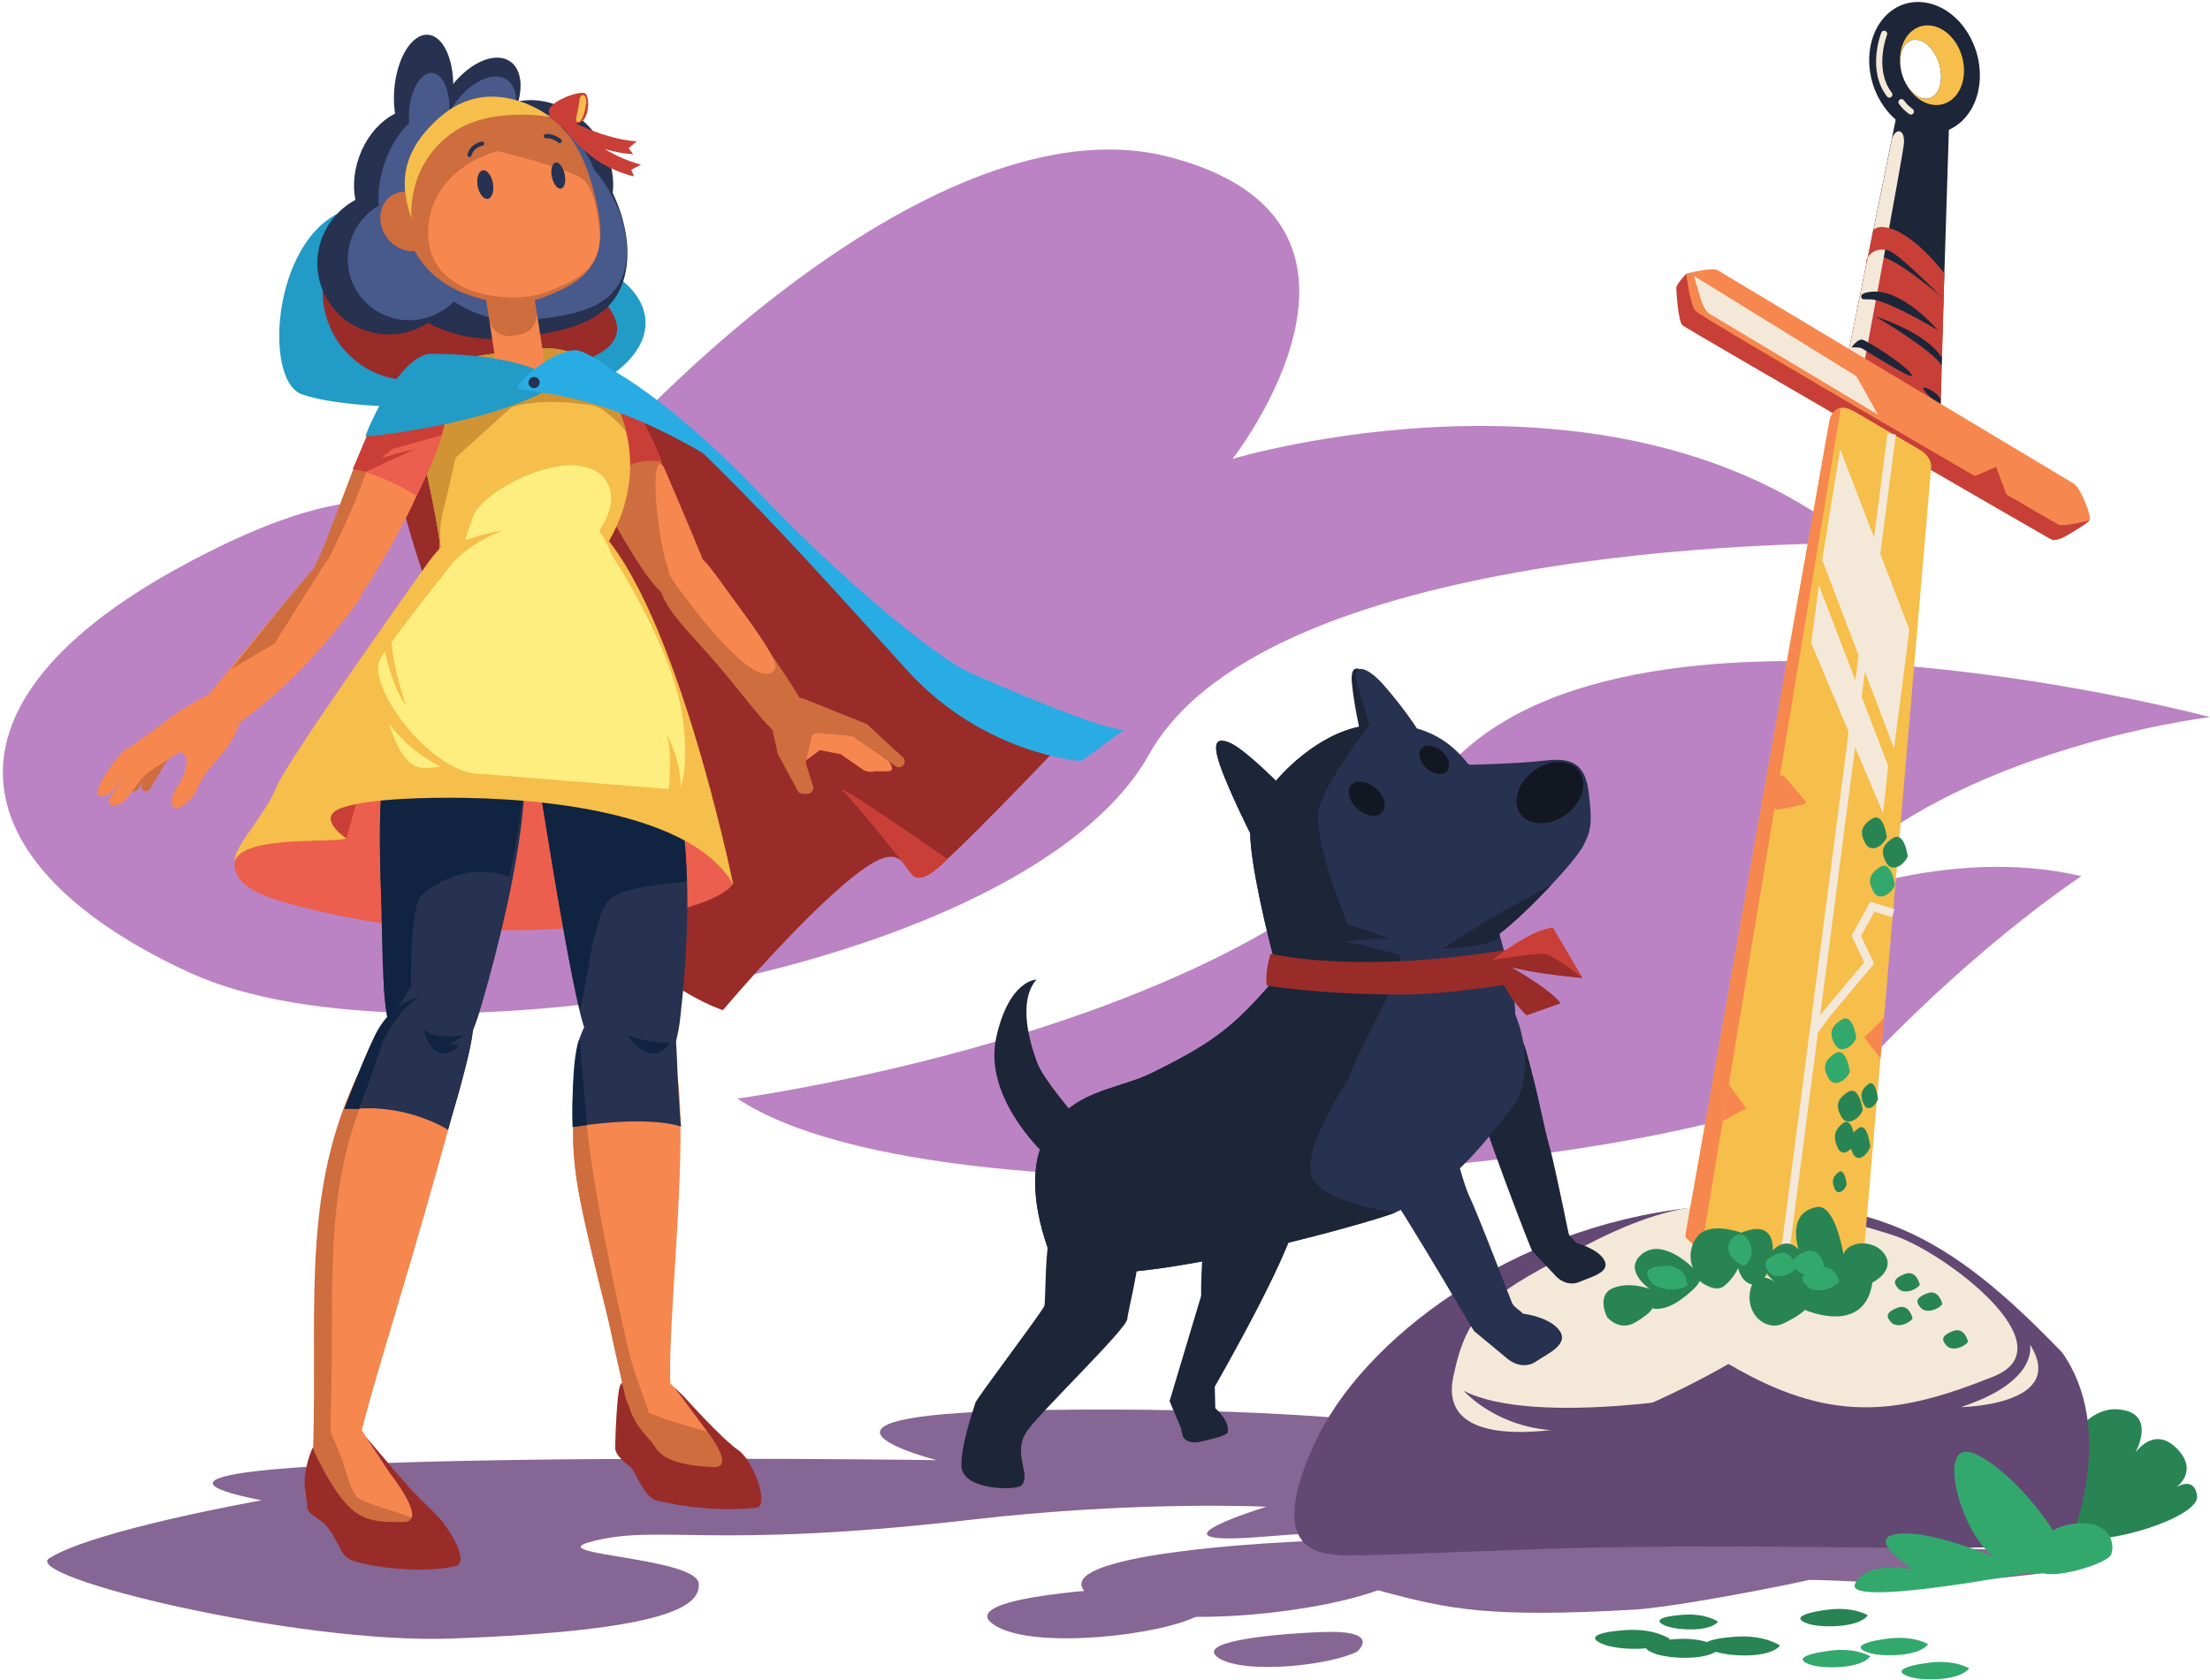<svg width="526" height="400" viewBox="0 0 526 400" fill="none" xmlns="http://www.w3.org/2000/svg">
<path d="M442.085 129.351C442.085 129.351 302.54 127.615 273.461 179.651C244.382 231.686 98.981 256.176 45.412 231.686C-8.157 207.202 -18.869 168.939 42.351 135.265C119.123 93.042 110.438 149.212 117.348 139.855C155.964 87.543 227.422 24.326 278.055 37.311C337.747 52.617 293.361 109.247 293.361 109.247C293.361 109.247 383.926 81.904 442.085 129.351Z" fill="#BB83C3"/>
<path d="M175.508 261.535C175.508 261.535 302.159 244.57 340.422 187.94C378.685 131.31 526.001 170.723 526.001 170.723C526.001 170.723 459.041 178.761 429.962 215.491C429.962 215.491 463.253 200.949 495.393 208.604C495.393 208.604 472.437 223.528 446.032 251.074C419.69 278.563 226.016 295.208 175.508 261.535Z" fill="#BB83C3"/>
<path d="M285.116 384.68C285.116 384.68 294.479 376.923 272.513 377.832C250.809 378.731 227.616 381.764 237.22 387.224C246.829 392.683 276.111 389.342 285.116 384.68Z" fill="#866694"/>
<path d="M331.74 376.977C331.74 376.977 345.63 365.467 313.044 366.816C280.846 368.151 246.437 372.648 260.689 380.754C274.941 388.854 318.388 383.897 331.74 376.977Z" fill="#866694"/>
<path d="M322.987 393.221C322.987 393.221 329.352 387.949 314.423 388.563C299.673 389.173 283.907 391.238 290.436 394.947C296.965 398.661 316.87 396.393 322.987 393.221Z" fill="#866694"/>
<path d="M500.746 371.352C506.104 368.291 463.247 369.437 441.78 367.778C440.3 367.662 438.646 367.918 436.876 367.957C426.933 366.419 373.176 364.485 352.284 365.611C331.469 366.733 308.919 373.552 329.39 378.993C344.74 383.069 354.281 385.212 389.018 383.215C396.118 382.804 415.356 379.442 430.715 376.139C436.146 376.11 453.609 377.319 459.876 376.957C473.838 376.149 496.181 373.958 500.746 371.352Z" fill="#866694"/>
<path d="M488.637 350.769C488.637 350.769 494.082 334.984 503.88 335.526C513.678 336.072 508.232 345.87 508.232 345.87C508.232 345.87 512.585 339.337 518.03 344.782C523.476 350.227 518.03 354.033 518.03 354.033C518.03 354.033 522.383 351.311 522.929 356.21C523.476 361.109 501.699 368.184 493.536 366.007C485.372 363.831 488.637 350.769 488.637 350.769Z" fill="#288453"/>
<path d="M244 335.768C181.421 337.04 222.953 347.631 222.953 347.631C222.953 347.631 -2.213 344.492 62.247 357.196C62.247 357.196 22.562 364.194 11.739 370.969C4.702 375.375 70.618 391.445 107.396 390.101C159.819 388.186 166.575 382.194 166.323 377.092C166.009 370.79 129.187 370.21 140.305 367.144C156.695 362.622 168.267 369.069 231.373 361.786C271.169 357.196 301.394 358.725 301.394 358.725C301.394 358.725 270.076 368.324 300.688 365.858C360.036 361.075 372.504 367.038 379.835 357.192C390.706 342.596 321.493 334.191 244 335.768Z" fill="#866694"/>
<path d="M438.584 90.518L451.448 27.272C451.525 26.899 455.902 26.184 455.902 26.184L461.521 27.871L459.437 102.235C459.408 103.357 458.117 103.957 457.096 103.319L439.396 92.268C438.782 91.886 438.453 91.175 438.584 90.518Z" fill="#1D2538"/>
<path d="M444.875 91.804L455.413 26.512C455.563 25.802 463.939 28.084 463.915 28.834L461.675 100.098C461.608 102.245 459.146 103.377 457.217 102.172L446.355 95.093C445.199 94.372 444.599 93.037 444.875 91.804Z" fill="#1D2538"/>
<path d="M444.295 62.459C444.295 62.459 443.343 61.221 446.984 61.003C450.64 60.781 462.614 71.086 462.614 71.086L461.768 101.819L438.361 91.62L444.295 62.459Z" fill="#C73F37"/>
<path d="M439.42 86.383C439.42 86.383 449.745 35.977 450.233 33.457C450.809 30.473 453.464 30.309 453.149 34.212C452.942 36.799 443.492 87.592 443.492 87.592L439.42 86.383Z" fill="#F4E8D8"/>
<path d="M445.843 54.74C445.843 54.74 446.646 53.913 448.275 54.059C454.949 54.653 462.784 65.07 462.784 65.07L462.58 71.212C462.58 71.212 451.941 60.268 449.373 59.61C445.722 58.677 444.542 61.385 444.542 61.385L445.843 54.74Z" fill="#C73F37"/>
<path d="M461.236 78.63C461.236 78.63 452.739 68.572 445.272 69.471C442.129 69.848 443.115 70.893 443.115 70.893C443.115 70.893 442.492 71.338 445.089 71.275C448.948 71.183 461.236 78.63 461.236 78.63Z" fill="#1D2538"/>
<path d="M462.179 85.188C458.522 79.085 446.403 75.361 446.403 75.361C446.403 75.361 460.056 83.379 462.048 86.929L462.179 85.188Z" fill="#1D2538"/>
<path d="M440.692 82.712C440.692 82.712 442.192 80.444 443.454 80.923C444.716 81.402 453.039 86.513 454.896 89.043C456.729 91.543 443.725 83.181 443.057 82.901C442.385 82.625 440.692 82.712 440.692 82.712Z" fill="#1D2538"/>
<path d="M461.898 94.947C461.898 94.947 460.728 93.071 458.32 92.37C455.911 91.668 461.893 96.785 461.893 96.785L461.898 94.947Z" fill="#1D2538"/>
<path d="M377.732 368.479C438.961 367.251 481.615 370.597 493.096 366.008C493.096 366.008 503.807 340.357 490.798 321.99C463.731 293.922 444.88 282.963 402.41 287.553C359.94 292.142 324.225 318.673 312.745 343.926C301.264 369.18 314.021 369.625 318.04 370.201C322.059 370.776 358.663 368.866 377.732 368.479Z" fill="#634874"/>
<path d="M435.741 292.365C414.694 284.995 401.714 284.037 378.201 296.093C354.688 308.154 349.311 311.491 345.896 327.765C342.482 344.043 365.245 342.104 381.553 338.249C397.869 334.4 459.843 300.804 435.741 292.365Z" fill="#F4E8D8"/>
<path d="M474.53 327.687C452.627 336.512 436.895 339.042 413.682 326.033C388.97 312.187 383.796 308.284 395.765 293.123C405.074 281.328 438.221 289.941 451.022 294.231C462.725 298.153 492.52 320.437 474.53 327.687Z" fill="#F4E8D8"/>
<path d="M400.495 77.49L488.395 128.466C489.343 129.018 496.631 124.839 497.298 123.887C497.966 122.934 495.108 116.043 493.584 115.138L408.731 64.292C407.488 63.552 401.356 65.148 401.356 65.148L400.495 77.49Z" fill="#F6874E"/>
<path d="M441.824 89.54L446.989 98.724L406.797 74.654C405.665 73.953 404.892 71.496 404.892 71.496L403.17 65.684L441.824 89.54Z" fill="#F4E8D8"/>
<path d="M497.303 123.881C497.303 123.881 496.674 124.592 495.262 125.443C492.897 126.865 489.812 129.269 488.057 128.345C486.301 127.421 401.902 78.51 400.5 77.489C399.436 76.715 398.972 69.452 398.972 68.562C398.972 67.667 401.366 65.152 401.366 65.152C401.366 65.152 402.163 72.455 403.566 74.051C404.968 75.647 489.977 124.94 489.977 124.94C491.118 125.318 495.006 124.491 497.303 123.881Z" fill="#C73F37"/>
<path d="M401.419 292.563L435.465 100.015C435.542 99.59 435.692 99.179 435.914 98.806C437.085 96.838 438.859 96.524 441.447 98.008C441.447 98.008 455.728 106.346 457.004 107.115C458.281 107.879 459.8 109.373 459.621 111.453L443.657 297.621C443.526 299.159 442.428 300.436 440.929 300.804L424.825 304.745C424.124 304.919 423.384 304.871 422.707 304.619L405.515 298.163C405.109 298.008 404.731 297.786 404.403 297.496L402.584 295.895C401.641 295.058 401.196 293.796 401.419 292.563Z" fill="#F6BE4A"/>
<path d="M435.663 99.222C436.465 97.578 438.206 96.606 438.042 97.621L405.162 296.258C405.041 296.978 404.175 297.292 403.624 296.804L401.452 294.889C401.21 294.676 401.094 294.347 401.152 294.028L435.542 99.532C435.566 99.425 435.604 99.319 435.663 99.222Z" fill="#F6874E"/>
<path d="M424.027 304.58L450.239 103.318" stroke="#F4E8D8" stroke-width="2" stroke-miterlimit="10"/>
<path d="M431.088 153.125L448.198 193.68L449.392 182.291L432.901 139.298L431.088 153.125Z" fill="#F4E8D8"/>
<path d="M433.699 133.307L450.809 178.185L454.456 149.899L437.965 106.907L433.699 133.307Z" fill="#F4E8D8"/>
<path d="M483.148 320.08C483.148 320.08 485.445 328.882 466.695 335.004C466.69 334.999 492.326 334.617 483.148 320.08Z" fill="#F4E8D8"/>
<path d="M450.62 217.406L445.649 215.873L441.824 222.764L444.88 229.269L434.932 241.127L431.871 245.242" stroke="#F4E8D8" stroke-width="2" stroke-miterlimit="10"/>
<path d="M348.396 331.135C348.396 331.135 358.595 342.799 377.16 340.227C385.188 339.554 409.204 331.71 409.204 331.71C409.204 331.71 365.578 339.859 348.396 331.135Z" fill="#634874"/>
<path d="M469.752 113.454L475.11 111.162L477.789 118.431L469.752 113.454Z" fill="#C73F37"/>
<path d="M459.069 0.77C451.419 -0.976 445.025 5.156 444.885 14.05C444.754 22.493 450.364 30.178 457.338 31.585C464.229 32.978 470.361 27.803 471.145 19.683C471.967 11.138 466.618 2.491 459.069 0.77ZM457.289 23.325C454.649 22.469 452.4 18.774 452.274 14.997C452.144 11.133 454.281 8.696 457.038 9.639C459.77 10.572 461.985 14.456 462 18.233C462.014 21.927 459.915 24.176 457.289 23.325Z" fill="#1D2538"/>
<path d="M460.311 6.229C455.969 5.156 452.327 8.691 452.211 13.972C452.187 15.007 452.308 16.032 452.54 17.014C452.39 16.356 452.293 15.679 452.274 14.997C452.143 11.133 454.281 8.696 457.037 9.639C459.77 10.572 461.985 14.456 461.999 18.233C462.014 21.927 459.91 24.176 457.289 23.325C455.654 22.793 454.17 21.173 453.246 19.122C454.508 22.005 456.805 24.234 459.46 24.848C463.537 25.787 467.087 22.599 467.43 17.604C467.793 12.449 464.62 7.293 460.311 6.229Z" fill="#F6BE4A"/>
<path d="M452.661 17.478C452.685 17.565 452.705 17.652 452.729 17.739C452.705 17.652 452.685 17.565 452.661 17.478Z" fill="#F6BE4A"/>
<path d="M452.99 18.489C453.039 18.624 453.097 18.755 453.15 18.885C453.097 18.755 453.039 18.624 452.99 18.489Z" fill="#F6BE4A"/>
<path d="M449.687 23.243C449.469 23.243 449.251 23.146 449.111 22.958C444.314 16.7 447.631 8.125 447.776 7.763C447.921 7.39 448.342 7.207 448.719 7.356C449.092 7.502 449.276 7.927 449.126 8.3C449.092 8.382 445.972 16.477 450.267 22.077C450.509 22.397 450.451 22.851 450.132 23.093C449.996 23.195 449.841 23.243 449.687 23.243Z" fill="#F4E8D8"/>
<path d="M454.809 27.281C454.659 27.281 454.509 27.238 454.383 27.141C453.392 26.415 452.574 25.603 451.96 24.718C451.733 24.389 451.81 23.939 452.139 23.707C452.468 23.48 452.918 23.557 453.15 23.886C453.672 24.636 454.378 25.337 455.239 25.966C455.563 26.203 455.636 26.657 455.399 26.981C455.254 27.18 455.036 27.281 454.809 27.281Z" fill="#F4E8D8"/>
<path d="M491.05 373.006C495.001 370.815 480.653 351.108 470.42 346.282C460.187 341.455 466.652 364.973 474.274 370.37C481.896 375.772 487.099 375.201 491.05 373.006Z" fill="#33A86D"/>
<path d="M483.09 374.369C483.09 374.369 463.272 364.736 452.889 365.089C442.51 365.442 455.239 373.581 455.239 373.581C455.239 373.581 444.285 371.328 441.529 377.082C438.772 382.837 483.09 374.369 483.09 374.369Z" fill="#33A86D"/>
<path d="M502.435 370.162C503.431 368.029 502.671 361.742 493.57 362.782C484.469 363.822 482.287 372.183 485.47 374.219C488.652 376.251 501.438 372.295 502.435 370.162Z" fill="#33A86D"/>
<path d="M422.881 185.106L422.223 192.07C422.112 192.51 422.847 192.858 423.572 192.708L429.158 191.557C429.719 191.441 429.99 191.073 429.743 190.759L424.815 184.946C424.395 184.414 423.031 184.525 422.881 185.106Z" fill="#F6874E"/>
<path d="M448.516 242.215L443.733 246.998L447.559 251.969L448.516 242.215Z" fill="#F6874E"/>
<path d="M411.4 258.091L415.612 263.832L410.061 266.893L411.4 258.091Z" fill="#F6874E"/>
<path d="M468.663 397.195C468.663 397.195 465.331 395.039 459.011 395.861C452.767 396.673 450.451 398.066 454.934 399.338C457.811 400.15 466.453 400.213 468.663 397.195Z" fill="#33A86D"/>
<path d="M444.56 384.569C444.56 384.569 441.228 382.412 434.907 383.234C428.664 384.046 426.347 385.439 430.83 386.711C433.708 387.523 442.345 387.586 444.56 384.569Z" fill="#288453"/>
<path d="M458.909 391.455C458.909 391.455 455.576 389.298 449.256 390.12C443.012 390.933 440.696 392.326 445.179 393.598C448.056 394.41 456.694 394.478 458.909 391.455Z" fill="#33A86D"/>
<path d="M445.131 394.328C445.131 394.328 441.799 392.171 435.478 392.993C429.235 393.805 426.919 395.198 431.402 396.47C434.279 397.283 442.921 397.345 445.131 394.328Z" fill="#33A86D"/>
<path d="M397.448 390.202C397.448 390.202 393.908 387.6 386.867 388.084C379.912 388.563 377.262 389.955 382.132 391.653C385.256 392.746 394.803 393.394 397.448 390.202Z" fill="#288453"/>
<path d="M423.66 391.779C423.66 391.779 420.12 389.177 413.079 389.661C406.124 390.139 403.474 391.532 408.344 393.23C411.473 394.322 421.015 394.971 423.66 391.779Z" fill="#288453"/>
<path d="M408.91 386.092C408.91 386.092 406.134 384.051 400.621 384.433C395.171 384.811 393.096 385.899 396.911 387.229C399.359 388.085 406.835 388.592 408.91 386.092Z" fill="#288453"/>
<path d="M409.479 392.34C409.479 392.34 405.939 389.738 398.898 390.222C391.944 390.701 389.294 392.094 394.163 393.791C397.292 394.884 406.839 395.532 409.479 392.34Z" fill="#288453"/>
<path d="M443.352 264.339C443.352 264.339 442.588 258.217 439.783 260.001C436.978 261.786 436.978 263.57 438.255 265.867C439.527 268.169 442.332 266.636 443.352 264.339Z" fill="#288453"/>
<path d="M440.291 255.156C440.291 255.156 439.527 249.033 436.722 250.818C433.917 252.602 433.917 254.387 435.194 256.684C436.47 258.981 439.27 257.453 440.291 255.156Z" fill="#33A86D"/>
<path d="M441.823 247.123C441.823 247.123 441.059 241.001 438.254 242.785C435.449 244.57 435.449 246.354 436.726 248.651C437.993 250.948 440.803 249.42 441.823 247.123Z" fill="#33A86D"/>
<path d="M451.003 210.77C451.003 210.77 450.239 204.648 447.434 206.432C444.629 208.217 444.629 210.001 445.905 212.299C447.177 214.601 449.982 213.068 451.003 210.77Z" fill="#33A86D"/>
<path d="M454.063 203.884C454.063 203.884 453.299 197.761 450.494 199.546C447.689 201.33 447.689 203.115 448.966 205.412C450.243 207.709 453.043 206.181 454.063 203.884Z" fill="#288453"/>
<path d="M445.136 273.015C445.136 273.015 444.508 266.893 442.216 268.677C439.918 270.462 439.918 272.246 440.963 274.543C442.008 276.84 444.305 275.312 445.136 273.015Z" fill="#288453"/>
<path d="M441.568 271.738C441.568 271.738 440.939 265.616 438.647 267.4C436.35 269.185 436.35 270.969 437.395 273.266C438.434 275.564 440.731 274.035 441.568 271.738Z" fill="#288453"/>
<path d="M446.974 261.67C446.974 261.67 446.466 256.708 444.604 258.154C442.742 259.6 442.742 261.046 443.588 262.908C444.435 264.77 446.297 263.532 446.974 261.67Z" fill="#288453"/>
<path d="M439.527 282.039C439.527 282.039 439.102 277.894 437.55 279.103C435.997 280.312 435.997 281.521 436.703 283.074C437.409 284.626 438.962 283.591 439.527 282.039Z" fill="#288453"/>
<path d="M449.093 199.294C449.093 199.294 448.328 193.172 445.524 194.956C442.719 196.741 442.719 198.525 443.995 200.823C445.267 203.12 448.072 201.591 449.093 199.294Z" fill="#288453"/>
<path d="M414.461 293.487C414.461 293.487 406.811 290.619 403.938 294.444C402.99 295.711 402.565 296.954 402.42 298.057C402.125 300.281 402.986 301.906 402.986 301.906C402.986 301.906 395.906 294.638 390.934 298.463C385.958 302.288 392.656 306.883 392.656 306.883C392.656 306.883 387.873 304.967 383.854 306.689C379.835 308.411 382.514 313.576 382.514 313.576C382.514 313.576 385.382 317.212 389.401 314.722C393.42 312.236 393.226 311.467 393.226 311.467C393.226 311.467 395.906 312.425 400.113 309.363C404.32 306.302 404.514 304.963 404.514 304.963C404.514 304.963 408.15 308.024 410.443 306.109C412.74 304.194 413.697 301.901 413.697 301.901C413.697 301.901 414.461 305.92 417.905 305.92C421.353 305.92 426.324 288.51 414.461 293.487Z" fill="#288453"/>
<path d="M456.936 305.881C456.936 305.881 456.172 302.24 453.367 303.304C450.562 304.368 450.562 305.427 451.839 306.795C453.116 308.164 455.916 307.245 456.936 305.881Z" fill="#288453"/>
<path d="M462.29 310.471C462.29 310.471 461.526 306.83 458.721 307.894C455.916 308.957 455.916 310.017 457.193 311.385C458.469 312.754 461.274 311.84 462.29 310.471Z" fill="#288453"/>
<path d="M455.215 313.914C455.215 313.914 454.45 310.272 451.646 311.336C448.841 312.4 448.841 313.459 450.117 314.828C451.389 316.192 454.194 315.283 455.215 313.914Z" fill="#288453"/>
<path d="M468.413 319.466C468.413 319.466 467.649 315.825 464.844 316.889C462.039 317.953 462.039 319.012 463.316 320.38C464.588 321.739 467.392 320.83 468.413 319.466Z" fill="#288453"/>
<path d="M445.649 305.35C445.649 305.35 451.007 302.671 448.71 298.845C446.413 295.02 439.909 295.209 438.762 298.652C438.762 298.652 436.847 286.6 432.451 287.364C428.051 288.129 426.522 291.765 428.051 297.506C428.051 297.506 425.371 293.869 421.546 298.081C417.721 302.288 422.692 305.35 422.692 305.35C422.692 305.35 417.716 301.524 416.57 307.265C415.424 313.005 420.395 317.024 424.414 315.109C428.433 313.194 429.579 311.854 429.579 311.854C429.579 311.854 443.734 318.165 445.649 305.35Z" fill="#288453"/>
<path d="M437.743 305.146C437.743 305.146 436.616 300.441 432.476 301.814C428.337 303.188 428.337 304.561 430.218 306.321C432.094 308.087 436.234 306.911 437.743 305.146Z" fill="#33A86D"/>
<path d="M434.169 301.321C434.169 301.321 433.212 296.615 429.711 297.989C426.204 299.362 426.204 300.735 427.8 302.496C429.391 304.261 432.897 303.086 434.169 301.321Z" fill="#33A86D"/>
<path d="M427.538 301.828C427.538 301.828 426.581 297.123 423.08 298.496C419.574 299.87 419.574 301.243 421.169 303.004C422.756 304.774 426.262 303.594 427.538 301.828Z" fill="#33A86D"/>
<path d="M415.187 301.335C415.187 301.335 417.996 299.41 416.449 295.909C414.964 292.553 412.527 293.796 411.55 295.962C410.573 298.134 413.059 300.876 415.187 301.335Z" fill="#33A86D"/>
<path d="M401.646 306.108C401.646 306.108 401.53 301.228 396.569 301.393C391.607 301.557 391.268 302.887 392.942 305.131C394.615 307.37 399.533 307.394 401.646 306.108Z" fill="#33A86D"/>
<path d="M324.351 176.971C324.351 176.971 322.373 168.933 321.769 162.719C321.189 156.771 324.656 159.189 328.307 163.323C332.133 167.661 335.832 175.438 336.853 177.227C337.873 179.012 328.182 183.093 324.351 176.971Z" fill="#1D2538"/>
<path d="M256.753 266.892C255.592 265.195 248.333 257.07 246.805 252.863C245.277 248.655 242.085 238.577 246.679 233.219C246.679 233.219 240.175 233.219 237.114 246.992C234.052 260.765 247.448 273.711 248.594 274.794C253.692 279.645 260.07 271.738 256.753 266.892Z" fill="#1D2538"/>
<path d="M381.9 300.145C380.473 297.268 375.148 295.923 375.148 295.923C374.737 295.324 373.485 294.342 373.34 293.636C371.367 284.06 369.514 275.394 368.842 273.131C367.445 268.43 366.26 260.891 363.208 250.053C360.157 239.216 348.226 247.485 350.547 258.289C352.201 265.993 364.282 297.345 364.683 297.829L369.984 303.463C371.347 305.117 373.659 306.205 376.053 305.141C378.447 304.077 383.297 302.96 381.9 300.145Z" fill="#1D2538"/>
<path d="M289.343 287.528C292.138 284.254 306.942 281.473 308.595 288.181C310.008 293.892 289.13 330.124 289.13 330.124L289.256 335.264C289.256 335.264 292.719 338.195 292.216 341.039C292.095 341.706 288.536 342.62 285.639 343.258C283.521 343.723 281.77 343.06 281.436 341.634L281.02 339.835L278.37 333.577L285.89 308.478C285.885 308.487 285.523 292.001 289.343 287.528Z" fill="#1D2538"/>
<path d="M332.77 250.058C326.392 250.953 307.517 243.554 304.455 232.842C301.394 222.13 297.569 205.291 297.569 198.404C297.569 198.404 292.467 188.2 290.426 182.334C288.385 176.468 289.662 175.447 292.975 176.976C296.292 178.504 303.686 185.903 303.686 185.903C303.686 185.903 313.378 173.914 325.879 172.638C338.38 171.361 345.267 176.463 349.348 181.821L349.89 182.078C349.89 182.078 361.593 181.821 367.967 181.057C374.346 180.293 377.407 182.078 378.171 188.964C378.935 195.851 378.81 197.635 376.769 201.465C374.728 205.291 363.504 217.216 356.873 222.319C356.873 222.319 361.081 237.049 360.573 241.895C360.065 246.741 339.149 249.163 332.77 250.058Z" fill="#273150"/>
<path d="M322.184 234.878C322.184 234.878 307.517 243.549 304.455 232.837C301.394 222.125 297.569 205.286 297.569 198.399C297.569 198.399 292.467 188.195 290.426 182.329C288.385 176.463 289.662 175.443 292.975 176.971C296.292 178.499 303.686 185.898 303.686 185.898C303.686 185.898 313.378 173.91 325.879 172.633C325.879 172.633 316.12 185.197 314.016 192.083C311.913 198.97 320.777 220.079 320.777 220.079C320.777 220.079 334.202 224.166 334.042 225.689C333.535 230.54 322.184 234.878 322.184 234.878Z" fill="#1D2538"/>
<path d="M326.934 175.728C326.934 175.728 324.583 168.111 323.108 163.004C321.449 157.264 325.546 158.802 329.197 162.942C333.022 167.279 336.436 172.028 337.457 173.813C338.477 175.602 329.042 180.322 326.934 175.728Z" fill="#273150"/>
<path d="M344.406 183.569C345.397 182.448 344.837 180.335 343.156 178.85C341.475 177.364 339.309 177.068 338.319 178.189C337.328 179.31 337.888 181.423 339.569 182.908C341.25 184.394 343.416 184.69 344.406 183.569Z" fill="#121721"/>
<path d="M355.814 228.029C355.814 228.029 368.833 235.042 371.435 238.867L363.335 241.735C363.335 241.735 356.97 235.994 355.814 228.029Z" fill="#992C29"/>
<path d="M328.964 193.384C330.158 192.034 329.482 189.486 327.455 187.694C325.428 185.903 322.816 185.545 321.623 186.896C320.429 188.247 321.104 190.795 323.132 192.586C325.159 194.378 327.77 194.735 328.964 193.384Z" fill="#121721"/>
<path d="M335.832 224.035C335.832 224.035 314.369 220.224 303.309 233.219C293.419 244.84 288.143 248.52 274.23 255.411C265.486 259.74 254.678 259.309 248.594 271.099C244.512 279.006 246.553 290.487 250.635 300.435C259.306 310.126 326.948 290.908 332.006 288.703C346.93 282.198 355.63 268.827 360.321 263.067C364.529 257.902 364.732 241.169 353.198 231.028C348.99 227.328 343.298 224.649 335.832 224.035Z" fill="#273150"/>
<path d="M332.388 227.097C319.761 224.161 314.369 220.225 303.309 233.219C293.419 244.84 288.143 248.52 274.23 255.412C265.486 259.74 254.678 259.31 248.594 271.1C244.512 279.007 246.553 290.488 250.635 300.435C259.306 310.127 326.948 290.908 332.006 288.703C332.006 288.703 314.403 286.406 312.111 279.902C309.814 273.397 320.912 256.945 320.912 256.945C324.738 245.846 336.866 228.136 332.388 227.097Z" fill="#1D2538"/>
<path d="M372.709 193.903C376.557 191.084 377.973 186.474 375.872 183.606C373.771 180.738 368.949 180.699 365.1 183.518C361.252 186.337 359.836 190.947 361.937 193.815C364.038 196.683 368.861 196.722 372.709 193.903Z" fill="#121721"/>
<path d="M371.226 316.854C368.92 313.507 362.483 312.748 362.483 312.748C361.869 312.066 360.205 311.06 359.876 310.204C355.393 298.583 351.258 288.07 349.962 285.357C347.269 279.727 345.619 268.44 339.603 255.426C333.587 242.412 316.076 265.234 323.959 274.272C330.555 281.841 350.315 316.404 350.886 316.936L358.28 323.058C360.234 324.891 363.14 325.844 365.646 324.103C368.155 322.367 373.49 320.133 371.226 316.854Z" fill="#273150"/>
<path d="M250.059 293.955C254.47 287.136 267.701 291.788 270.269 293.578C272.973 295.454 268.441 311.829 268.306 314.039C268.161 316.35 248.444 335.313 244.653 340.42C240.557 345.937 245.673 351.093 243.095 353.646C241.79 354.942 229.013 354.773 228.839 349.091C228.674 343.723 232.089 334.437 232.137 334.002C232.234 333.146 248.323 311.984 248.594 310.833C248.86 309.706 248.749 295.981 250.059 293.955Z" fill="#1D2538"/>
<path d="M343.355 225.825C343.355 225.825 357.641 225.317 356.877 222.318C362.013 218.459 369.344 210.552 369.344 210.552L354.329 218.938L343.355 225.825Z" fill="#1D2538"/>
<path d="M302.414 227.096C302.414 227.096 300.949 231.56 301.52 234.621C301.52 234.621 313.673 236.788 333.66 236.788C344.372 236.788 359.678 234.239 359.678 234.239L358.15 226.172C358.15 226.172 327.16 231.942 302.414 227.096Z" fill="#992C29"/>
<path d="M355.148 228.567C355.148 228.567 364.269 221.24 369.613 220.868L376.674 232.832C376.674 232.832 360.526 231.236 355.148 228.567Z" fill="#C93F37"/>
<path d="M355.147 228.567C359.809 231.517 376.668 232.832 376.668 232.832C376.668 232.832 369.781 227.324 367.562 227.101C365.342 226.879 355.147 228.567 355.147 228.567Z" fill="#992C29"/>
<path d="M138.395 85.357C146.433 85.933 165.966 103.217 179.719 117.855C197.511 136.793 219.365 156.892 228.312 160.901C239.411 165.877 251.844 172.382 257.009 172.382C257.009 172.382 233.095 197.853 223.336 206.462C213.576 215.07 218.746 197.853 206.119 206.462C193.492 215.07 172.064 240.493 172.064 240.493C172.064 240.493 160.965 237.214 144.513 222.126C123.021 202.419 88.84 115.563 93.623 100.45C98.411 85.333 130.74 83.253 138.395 85.357Z" fill="#992C29"/>
<path d="M138.396 85.357C146.433 85.932 166.541 102.283 180.295 116.922C198.087 135.86 222.141 156.321 231.122 160.263C241.389 164.765 262.373 173.745 267.537 173.745L257.396 181.183C257.396 181.183 234.372 179.8 216.072 159.755C193.933 135.507 157.237 93.443 138.396 85.357Z" fill="#29ACE4"/>
<path d="M101.68 96.94C101.68 96.94 81.296 97.249 71.798 93.85C62.3 90.45 64.974 54.296 83.869 49.532C105.457 44.087 131.397 55.717 145.746 65.066C160.094 74.414 154.267 88.395 133.501 94.981C112.43 101.66 101.68 96.94 101.68 96.94Z" fill="#229BC6"/>
<path d="M146.883 78.306C146.883 89.913 109.147 90.498 97.642 90.498C86.137 90.498 76.809 81.087 76.809 69.48C76.809 57.874 86.137 48.463 97.642 48.463C109.147 48.463 146.883 66.7 146.883 78.306Z" fill="#992C29"/>
<path d="M216.387 207.328C215.686 206.307 204.587 192.278 200.762 188.452C196.936 184.627 225.503 204.523 225.503 204.523C225.503 204.523 222.524 207.719 220.082 208.667C217.789 209.562 217.088 208.348 216.387 207.328Z" fill="#C93F37"/>
<path d="M200.093 179.559L195.117 178.601L188.39 183.606C187.224 182.218 189.096 172.546 190.904 172.421C193.709 172.222 199.609 171.816 203.198 173.9C205.688 175.346 213.644 181.885 212.115 183.418C211.777 183.756 210.171 183.611 210.171 183.611C209.809 183.79 208.45 183.485 207.937 183.674C207.429 183.868 206.443 183.747 205.625 183.403L200.093 179.559Z" fill="#F6874E"/>
<path d="M155.22 105.112C155.22 105.112 164.786 127.314 166.821 132.107C170.613 141.029 162.808 145.493 157.454 141.029C152.101 136.566 141.393 115.819 139.387 110.915C137.375 106.007 149.644 98.641 155.22 105.112Z" fill="#CE6D3E"/>
<path d="M157.976 111.143C157.976 111.143 165.109 127.755 166.865 132.233C168.939 137.528 162.817 140.619 160.075 137.378C156.728 133.427 154.015 106.046 157.976 111.143Z" fill="#F6874E"/>
<path d="M134.888 85.231C138.293 83.123 146.287 87.286 150.954 96.078C156.124 105.818 157.555 109.89 157.555 109.89C157.555 109.89 151.907 108.918 149.121 111.428C144.594 115.505 141.064 120.109 141.064 120.109C141.064 120.109 135.841 109.537 133.056 102.428C130.478 95.822 130.493 87.959 134.888 85.231Z" fill="#C93F37"/>
<path d="M191.717 168.774C194.019 174.935 188.259 177.319 184.816 174.635C181.373 171.956 174.593 162.241 166.671 153.628C157.55 143.719 154.238 138.858 160.046 134.617C165.854 130.371 166.125 130.792 175.478 144.11C181.905 153.26 190.629 165.872 191.717 168.774Z" fill="#CE6D3E"/>
<path d="M184.439 159.393C180.101 165.684 163.17 142.283 163.17 142.283C157.783 135.348 158.354 135.333 160.97 133.641C166.265 130.961 166.357 131.343 172.61 139.986C177.538 146.795 185.803 157.41 184.439 159.393Z" fill="#F6874E"/>
<path d="M194.663 174.519L202.531 175.196C202.928 175.23 203.29 175.429 203.537 175.743L212.779 182.126C213.311 182.808 214.326 182.866 214.931 182.247C215.376 181.788 215.468 181.092 215.148 180.535L206.947 172.972C206.787 172.691 206.535 172.474 206.24 172.358L191.824 166.564C191.307 166.356 187.361 164.896 184.764 167.497C182.167 170.099 183.516 172.89 183.777 173.451L185.141 179.539C185.155 179.568 185.165 179.592 185.179 179.617L189.851 188.254C190.103 188.723 190.596 189.008 191.128 189.003L192.172 188.989C193.135 188.979 193.812 188.041 193.517 187.122L191.853 181.909C191.776 181.662 191.766 181.396 191.824 181.14L193.149 175.603C193.314 174.926 193.957 174.461 194.663 174.519Z" fill="#CE6D3E"/>
<path d="M174.492 210.224C174.492 210.224 173.06 216.734 138.042 220.646C123.752 222.242 109.785 221.168 98.604 220.593C89.198 220.109 71.837 216.453 63.92 213.576C56.052 210.718 49.097 204.735 67.649 191.697C86.234 178.635 165.854 186.117 174.492 210.224Z" fill="#EC5E4D"/>
<path d="M82.462 199.623C82.462 199.623 77.079 196.775 78.801 193.332C80.522 189.888 85.208 189.695 85.208 189.695L82.462 199.623Z" fill="#C93F37"/>
<path d="M149.28 61.916C148.216 76.942 135 79.21 119.722 80.573C110.539 81.396 100.755 77.778 94.406 71.506C90.194 67.347 87.49 62.017 87.481 56.045C87.451 41.068 104.349 27.696 119.626 26.332C134.898 24.968 150.422 45.773 149.28 61.916Z" fill="#273150"/>
<path d="M120.243 30.813C124.624 24.438 125.146 17.189 121.411 14.622C117.675 12.056 111.096 15.143 106.715 21.518C102.335 27.893 101.813 35.142 105.548 37.709C109.284 40.275 115.863 37.188 120.243 30.813Z" fill="#273150"/>
<path d="M107.797 22.432C108.387 14.918 105.74 8.581 101.885 8.279C98.029 7.976 94.425 13.822 93.835 21.335C93.245 28.849 95.892 35.186 99.748 35.489C103.603 35.792 107.207 29.946 107.797 22.432Z" fill="#273150"/>
<path d="M107.78 45.33C110.784 37.098 108.237 28.605 102.09 26.362C95.943 24.118 88.524 28.972 85.519 37.204C82.514 45.436 85.061 53.929 91.208 56.173C97.356 58.416 104.775 53.562 107.78 45.33Z" fill="#273150"/>
<path d="M100.013 77.916C108.58 73.829 112.245 63.641 108.199 55.161C104.153 46.681 93.928 43.12 85.361 47.207C76.794 51.294 73.129 61.482 77.175 69.962C81.222 78.442 91.446 82.003 100.013 77.916Z" fill="#273150"/>
<path d="M141.087 55.073C147.611 49.499 147.552 38.719 140.953 30.997C134.355 23.274 123.717 21.532 117.193 27.107C110.668 32.682 110.728 43.461 117.326 51.184C123.924 58.906 134.562 60.648 141.087 55.073Z" fill="#273150"/>
<path d="M149.155 61.023C148.289 73.287 137.5 75.134 125.038 76.247C117.542 76.914 109.557 73.964 104.378 68.847C100.94 65.453 98.739 61.105 98.73 56.23C98.705 44.009 112.493 33.099 124.96 31.982C137.418 30.875 150.084 47.854 149.155 61.023Z" fill="#48598B"/>
<path d="M119.681 32.906C123.444 27.429 123.891 21.2 120.679 18.993C117.468 16.786 111.813 19.437 108.05 24.914C104.287 30.391 103.84 36.62 107.052 38.827C110.263 41.033 115.918 38.383 119.681 32.906Z" fill="#48598B"/>
<path d="M106.901 27.022C107.303 21.899 105.499 17.578 102.871 17.372C100.243 17.166 97.786 21.151 97.384 26.274C96.981 31.397 98.786 35.717 101.414 35.923C104.042 36.13 106.498 32.144 106.901 27.022Z" fill="#48598B"/>
<path d="M110.812 45.343C113.993 36.629 112.29 28.003 107.008 26.075C101.727 24.147 94.867 29.648 91.686 38.362C88.505 47.076 90.208 55.703 95.49 57.63C100.771 59.558 107.631 54.057 110.812 45.343Z" fill="#48598B"/>
<path d="M103.818 74.784C111.18 71.272 114.329 62.517 110.852 55.23C107.375 47.944 98.589 44.884 91.228 48.396C83.866 51.908 80.717 60.663 84.194 67.95C87.67 75.237 96.456 78.296 103.818 74.784Z" fill="#48598B"/>
<path d="M138.095 55.152C143.701 50.361 143.65 41.098 137.98 34.462C132.31 27.826 123.169 26.329 117.562 31.12C111.955 35.91 112.007 45.173 117.677 51.809C123.347 58.446 132.488 59.942 138.095 55.152Z" fill="#48598B"/>
<path d="M91.331 232.905C91.307 238.916 92.898 253.686 100.897 254.072C108.741 254.455 111.86 248.733 114.481 239.724C118.219 226.879 135.441 166.226 115.439 164.562C95.437 162.898 93.667 171.816 91.428 183.461C89.189 195.111 91.379 221.777 91.331 232.905Z" fill="#273150"/>
<path d="M92.288 242.785C92.569 244.038 97.835 234.748 97.835 234.748C97.835 234.748 97.444 215.128 100.515 212.937C111.226 204.135 121.179 208.73 121.179 208.73C125.633 188.65 128.066 165.611 115.439 164.562C95.437 162.898 93.667 171.816 91.428 183.461C90.132 190.222 90.325 202.041 90.702 212.947C90.978 220.834 90.852 236.377 92.288 242.785Z" fill="#102441"/>
<path d="M87.09 252.047C71.431 281.435 75.522 309.31 74.56 344.251C74.178 358.116 82.505 355.828 84.827 345.334C87.859 331.648 97.449 303.033 107.783 264.026C111.038 254.267 97.318 232.848 87.09 252.047Z" fill="#CE6D3E"/>
<path d="M89.145 246.688C93.657 237.344 102.285 235.304 108.76 238.379C113.011 240.396 113.853 242.408 110.342 255.866C108.146 264.272 106.671 268.551 106.415 269.195C106.415 269.195 96.114 263.594 81.954 264.025C81.954 264.02 86.084 253.028 89.145 246.688Z" fill="#102441"/>
<path d="M89.982 254.217C76.475 279.573 79.618 304.275 78.786 334.418C78.704 337.383 78.496 339.772 78.83 341.759C79.594 346.286 84.401 348.249 85.91 341.44C88.526 329.631 98.919 298.201 107.836 264.547C110.641 256.132 98.808 237.654 89.982 254.217Z" fill="#F6874E"/>
<path d="M90.949 248.525C90.949 248.525 97.072 232.837 109.21 236.091C113.263 237.175 114.095 242.011 110.526 254.841C108.054 263.739 106.889 268.324 106.657 269.01C106.657 269.01 97.85 263.207 85.61 263.908L90.949 248.525Z" fill="#273150"/>
<path d="M110.462 246.485C110.462 246.485 103.257 247.761 100.703 244.957C100.703 244.957 101.849 249.677 104.403 250.566C106.951 251.461 109.311 248.908 109.311 248.908L107.014 248.651L110.462 246.485Z" fill="#102441"/>
<path d="M77.011 348.462C78.113 358.478 79.245 371.308 100.558 368.87C111.366 367.632 97.994 355.078 94.106 350.406C94.106 350.406 87.316 342.731 86.741 341.508C85.276 338.384 80.135 337.61 77.354 343.96C75.913 347.239 76.851 347.006 77.011 348.462Z" fill="#F6874E"/>
<path d="M72.58 354.517C72.247 356.277 73.132 356.993 75.608 358.57C80.811 361.887 89.202 364.779 97.645 363.889C108.251 362.777 86.74 358.724 84.825 356.239C82.91 353.753 82.141 348.781 80.618 345.43C78.833 341.508 78.321 338.64 76.599 341.701C74.877 344.758 72.957 352.529 72.58 354.517Z" fill="#CE6D3E"/>
<path d="M74.559 344.439C74.559 344.439 74.225 344.71 76.155 348.395C83.423 362.299 87.108 362.42 96.113 362.361C102.047 362.323 92.796 350.755 92.796 350.755L87.118 342.127C87.118 342.127 91.935 347.882 97.351 354.039C100.683 357.82 104.668 361.022 106.085 363.343C108.547 366.762 111.26 372.256 108.353 372.885C98.594 374.988 85.658 372.479 83.259 371.26C80.86 370.041 80.58 366.661 77.552 363.13C76.406 361.791 73.408 360.451 73.215 359.242C73.011 356.123 72.049 353.884 72.755 350.155C73.505 346.204 74.559 344.439 74.559 344.439Z" fill="#992C29"/>
<path d="M148.129 329.578C146.373 336.324 148.013 337.572 149.87 339.709C163.629 355.572 166.878 349.439 169.079 350.484C176.415 353.971 176.638 345.184 173.325 343.346C170.138 341.576 164.958 334.409 160.935 330.748C159.054 329.036 158.913 327.967 156.345 327.624C153.676 327.271 148.874 326.729 148.129 329.578Z" fill="#F6874E"/>
<path d="M148.173 337.963C155.896 357.96 172.44 352.795 175.7 351.277C177.044 350.648 168.368 340.865 168.368 340.865C168.368 340.865 158.575 338.243 153.285 335.888C147.742 333.422 145.876 332.024 148.173 337.963Z" fill="#CE6D3E"/>
<path d="M147.602 329.848C148.159 328.818 148.265 329.287 148.444 330.037C149.827 335.84 150.301 338.162 154.943 343.148C156.525 344.845 156.486 348.636 169.713 349.299C175.323 349.58 168.368 340.87 168.368 340.87L160.51 330.279L162.846 332.566C162.846 332.566 172.073 342.848 175.69 345.222C179.235 347.548 183.336 358.662 179.951 358.981C171.309 359.793 163.068 358.879 156.186 357.216C152.98 356.258 151.065 349.526 149.832 349.091C149.832 349.091 146.461 346.663 146.427 344.86C146.398 343.119 146.824 331.29 147.602 329.848Z" fill="#992C29"/>
<path d="M161.735 243.68C161.735 243.68 167.093 204.164 159.631 184.08C155.168 172.058 146.772 169.833 137.68 170.123C128.589 170.414 126.732 177.566 128.081 185.222C129.43 192.877 135.765 234.757 138.967 244.347C142.405 254.648 149.195 253.908 153.572 253.889C158.664 253.86 160.642 251.195 161.735 243.68Z" fill="#273150"/>
<path d="M146.045 213.324C149.488 211.027 163.421 209.886 163.421 209.886C163.28 200.76 162.313 191.315 159.624 184.08C155.161 172.058 146.765 169.833 137.673 170.123C128.582 170.414 126.725 177.566 128.074 185.222C128.659 188.544 130.182 198.318 131.986 209.102C131.986 209.102 136.281 234.375 138.002 240.179C138.331 240.009 139.405 233.993 141.064 224.428C142.326 221.081 142.601 215.621 146.045 213.324Z" fill="#102441"/>
<path d="M139.401 252.53C132.321 276.169 139.226 287.301 148.347 330.183C149.189 334.138 157.226 336.943 159.296 330.985C159.639 329.999 159.49 328.118 159.49 325.965C159.49 310.065 163.736 270.733 161.129 255.504C159.112 243.757 142.887 240.88 139.401 252.53Z" fill="#F6874E"/>
<path d="M136.407 267.61C136.262 271.604 136.451 277.417 138.042 285.513C140.421 297.632 144.57 312.846 145.088 315.487C145.949 319.887 148.386 330.696 149.058 333.423C149.479 335.131 154.653 336.915 154.653 336.915C154.653 336.915 151.389 327.673 150.635 325.309C149.077 320.414 141.446 285.725 139.7 268.306C139.502 266.294 136.552 263.572 136.407 267.61Z" fill="#CE6D3E"/>
<path d="M137.65 248.047C140.344 239.854 144.014 238.07 150.485 237.915C155.935 237.785 160.515 237.475 161.042 250.31C161.385 258.681 161.709 264.775 162.111 268.232C162.111 268.232 155.05 265.35 136.306 268.329C136.31 268.329 135.866 253.478 137.65 248.047Z" fill="#273150"/>
<path d="M137.65 248.047C138.211 246.437 138.332 251.955 138.332 251.955L139.715 267.865C139.715 267.865 138.956 267.909 136.311 268.329C136.311 268.329 135.788 258.735 137.65 248.047Z" fill="#102441"/>
<path d="M159.334 248.322C159.334 248.322 152.781 248.076 150.194 246.639C147.607 245.203 154.996 255.272 159.334 248.322Z" fill="#102441"/>
<path d="M138.013 137.969C129.845 146.538 105.742 137.664 104.721 129.525C104.286 126.062 103.034 118.02 99.363 103.338C97.066 94.154 96.684 91.146 97.704 89.855C100.383 86.465 110.467 85.26 120.792 83.698C137.819 81.116 139.028 85.193 144.643 93.105C151.481 102.752 154.083 121.11 138.013 137.969Z" fill="#F6BE4A"/>
<path d="M110.268 103.889C102.1 112.458 105.742 137.664 104.721 129.525C104.286 126.062 103.034 118.02 99.363 103.337C97.066 94.154 96.684 91.146 97.704 89.854C100.383 86.464 110.467 85.26 120.792 83.698C137.819 81.116 139.014 85.139 144.948 93.414C151.834 103.023 126.339 87.03 110.268 103.889Z" fill="#D09435"/>
<path d="M105.486 121.492C104.209 126.275 104.446 138.486 104.847 131.184C105.041 127.702 99.363 102.573 99.363 102.573L125.763 93.303L108.416 108.991C108.421 108.991 106.762 116.709 105.486 121.492Z" fill="#D09435"/>
<path d="M102.043 133.737C102.043 133.737 68.161 181.198 65.758 187.441C63.349 193.704 55.51 201.741 55.849 205.03C58.107 198.777 78.733 200.818 82.452 199.623C82.452 199.623 74.903 194.647 81.276 192.354C87.65 190.062 102.197 189.811 110.747 189.956C136.272 190.401 165.825 195.304 174.511 210.577C174.511 210.577 159.969 139.114 139.807 123.571C120.057 108.338 102.043 133.737 102.043 133.737Z" fill="#F6BE4A"/>
<path d="M142.603 97.099C145.949 98.917 148.948 102.709 148.948 102.709C148.948 102.709 148.343 98.434 145.379 94.226C143.144 91.054 134.952 95.373 134.952 95.373C134.952 95.373 140.48 95.948 142.603 97.099Z" fill="#D09435"/>
<path d="M138.56 130.526C133.516 134.699 108.77 133.8 112.503 123.175C114.288 118.088 125.57 111.844 133.675 110.911C147.037 109.373 149.489 121.492 138.56 130.526Z" fill="#FEED7F"/>
<path d="M161.734 188.07L114.287 184.245C102.454 184.245 86.736 162.816 90.567 156.694C94.392 150.571 110.211 130.932 110.211 130.932C111.869 122.769 114.703 116.646 126.537 116.646C126.537 116.646 140.059 117.411 145.669 132.209C145.669 132.209 160.211 154.208 162.503 171.047C164.186 183.394 161.734 188.07 161.734 188.07Z" fill="#FEED7F"/>
<path d="M104.886 182.557C100.48 182.867 96.606 184.825 92.559 172.247C92.563 172.247 97.022 178.679 104.886 182.557Z" fill="#FEED7F"/>
<path d="M91.074 152.105C91.074 152.105 92.351 161.796 96.684 168.175C96.684 168.175 92.859 157.207 93.115 150.572C93.371 143.937 91.074 152.105 91.074 152.105Z" fill="#F6BE4A"/>
<path d="M159.113 188.878C159.282 186.373 160.186 178.437 158.46 174.452C158.46 174.452 162.155 180.845 161.976 187.427C161.802 194.009 158.944 191.383 159.113 188.878Z" fill="#F6BE4A"/>
<path d="M103.875 138.457C103.875 138.457 109.301 129.893 119.8 126.324C119.8 126.324 107.265 127.876 102.806 133.994C98.348 140.111 103.875 138.457 103.875 138.457Z" fill="#F6BE4A"/>
<path d="M125.279 92.282L124.167 92.451C121.347 92.882 118.712 90.947 118.281 88.128L116.637 77.387C116.207 74.568 118.141 71.932 120.96 71.502L122.073 71.332C124.892 70.902 127.528 72.836 127.958 75.656L129.603 86.397C130.038 89.216 128.099 91.852 125.279 92.282Z" fill="#F6874E"/>
<path d="M123.708 79.66L121.851 79.945C119.234 80.347 116.792 78.553 116.391 75.936L114.635 64.451C114.234 61.834 116.028 59.392 118.644 58.991L120.501 58.706C123.118 58.304 125.56 60.098 125.961 62.715L127.717 74.2C128.118 76.817 126.324 79.264 123.708 79.66Z" fill="#CE6D3E"/>
<path d="M85.397 108.484C82.143 116.647 76.891 131.232 75.421 133.708C73.951 136.184 73.902 139.966 77.819 141.901C81.732 143.84 84.686 142.863 86.452 140.759C88.217 138.656 98.281 121.618 100.384 114.795C102.038 109.436 100.921 103.556 98.024 102.168C95.128 100.78 88.652 100.32 85.397 108.484Z" fill="#F6874E"/>
<path d="M85.397 108.483C82.142 116.646 76.891 131.232 75.42 133.708C74.971 134.467 74.651 135.449 74.598 135.986C74.482 137.19 75.358 137.296 76.581 135.841C77.548 134.69 84.657 120.254 87.119 112.289C89.145 105.727 86.867 104.793 85.397 108.483Z" fill="#CE6D3E"/>
<path d="M103.064 89.096C98.818 87.626 93.053 89.923 89.034 99.682C86.926 104.808 83.995 111.67 83.995 111.67C83.995 111.67 90.63 112.715 99.171 118.049C99.171 118.049 101.884 112.691 103.828 107.719C107.909 97.259 106.381 90.242 103.064 89.096Z" fill="#EC5E4D"/>
<path d="M103.064 89.096C98.818 87.626 93.053 89.923 89.034 99.682C86.926 104.808 83.995 111.67 83.995 111.67L86.993 112.309L93.435 106.858L105.105 103.638C107.697 95.005 106.018 90.121 103.064 89.096Z" fill="#C93F37"/>
<path d="M51.05 163.706C51.05 163.706 46.93 167.962 48.275 170.37C49.542 172.628 54.078 174.471 57.313 171.845C60.548 169.219 70.946 162.395 84.767 143.81C90.662 135.889 79.211 130.371 74.636 135.376C70.061 140.382 51.05 163.706 51.05 163.706Z" fill="#F6874E"/>
<path d="M55.108 159.248L65.312 153.251L77.64 133.655C77.64 133.655 75.952 133.907 74.636 135.382C70.124 140.44 55.108 159.248 55.108 159.248Z" fill="#CE6D3E"/>
<path d="M41.46 178.064C41.46 178.064 37.001 185.749 35.811 187.63C34.772 189.27 33.224 187.862 33.703 186.75C34.182 185.638 37.461 177.716 41.46 178.064Z" fill="#CE6D3E"/>
<path d="M38.655 178.064C38.655 178.064 34.196 185.749 33.007 187.63C31.967 189.27 30.419 187.862 30.898 186.75C31.377 185.638 34.651 177.716 38.655 178.064Z" fill="#CE6D3E"/>
<path d="M57.618 169.838C57.202 172.522 55.529 176.672 51.462 181.116C48.323 184.545 47.612 186.276 46.466 188.762C46.176 189.386 45.412 190.164 44.648 190.866C42.211 193.1 41.219 192.752 40.968 191.267C40.678 189.526 41.538 188.211 43.066 185.894C43.85 184.704 43.995 183.278 44.261 182.499C44.604 181.513 44.74 179.153 41.882 178.659C38.946 178.152 37.346 174.302 38.327 172.885C40.049 170.399 51.293 163.972 52.589 164.345C55.461 164.881 58.034 167.154 57.618 169.838Z" fill="#F6874E"/>
<path d="M42.844 175.052C43.816 175.328 45.092 177.233 43.782 178.404C42.471 179.574 35.633 183.066 33.742 185.353C31.493 188.076 30.255 190.455 28.858 191.181C27.073 192.104 24.786 191.983 26.633 189.145C29.25 185.126 31.189 180.773 35.677 178.549C40.169 176.324 41.872 174.777 42.844 175.052Z" fill="#F6874E"/>
<path d="M42.607 178.418C44.788 176.169 42.37 170.641 40.769 171.096C39.168 171.55 31.861 177.528 30.163 178.306C28.466 179.085 24.621 184.714 23.775 186.716C22.924 188.718 22.851 189.956 25.192 189.362C27.533 188.767 30.27 182.117 33.481 180.439C36.692 178.761 40.426 180.666 42.607 178.418Z" fill="#F6874E"/>
<path d="M98.725 106.95C98.725 106.95 91.591 108.377 89.043 109.929C86.494 111.482 87.118 112.289 87.118 112.289L98.725 106.95Z" fill="#C93F37"/>
<path d="M132.843 91.261C118.78 100.827 86.876 104.144 86.978 103.844C87.998 100.773 94.899 85.52 102.042 84.244C106.835 84.229 125.608 84.408 132.843 91.261Z" fill="#229BC6"/>
<path d="M137.756 83.485C133.167 82.464 123.722 90.033 123.209 92.074C122.697 94.114 138.583 90.947 167.474 107.975C177.397 113.821 145.15 85.269 137.756 83.485Z" fill="#29ACE4"/>
<path d="M127.106 92.398C127.838 92.398 128.431 91.805 128.431 91.073C128.431 90.341 127.838 89.748 127.106 89.748C126.375 89.748 125.781 90.341 125.781 91.073C125.781 91.805 126.375 92.398 127.106 92.398Z" fill="#273150"/>
<path d="M139.145 22.164C140.596 22.653 140.426 29.863 136.819 29.389C133.424 28.945 129.69 27.905 130.832 25.811C131.968 23.721 137.694 21.676 139.145 22.164Z" fill="#C93F37"/>
<path d="M139.536 24.51C139.536 24.51 138.951 28.872 137.708 29.051C136.461 29.225 137.549 27.179 137.834 24.331C138.119 21.483 139.735 22.677 139.536 24.51Z" fill="#F7BC4B"/>
<path d="M130.227 27.591C130.227 27.591 136.581 33.022 142.621 35.077C147.187 36.629 150.688 36.697 150.688 36.697L149.624 35.261L151.573 33.641C151.573 33.641 143.424 33.568 131.789 26.565L130.227 27.591Z" fill="#C93F37"/>
<path d="M133.346 29.568C133.346 29.568 138.095 35.966 143.448 39.018C147.496 41.325 150.901 41.997 150.901 41.997L150.243 40.416L152.588 39.178C152.588 39.178 144.633 37.693 135.15 28.848L133.346 29.568Z" fill="#C93F37"/>
<path d="M101.429 58.76C104.373 56.738 104.894 52.383 102.593 49.032C100.293 45.681 96.041 44.602 93.097 46.624C90.153 48.645 89.632 53 91.933 56.351C94.234 59.702 98.485 60.781 101.429 58.76Z" fill="#CE6D3E"/>
<path d="M122.073 28.766C123.689 31.61 118.229 35.024 112.406 38.332C106.588 41.64 100.558 42.017 98.942 39.169C97.327 36.325 100.732 31.334 106.55 28.026C112.372 24.723 120.458 25.922 122.073 28.766Z" fill="#273150"/>
<path d="M96.2 48.641C96.413 31.381 110.452 26.25 113.939 25.583C131.329 22.246 139.154 32.552 142.477 50.793C144.904 64.121 137.017 67.865 129.124 70.877C119.626 74.504 95.939 70.2 96.2 48.641Z" fill="#CE6D3E"/>
<path d="M101.936 54.208C102.869 41.136 115.433 36.639 118.529 35.981C118.529 35.981 135.421 40.087 138.676 42.645C141.93 45.203 142.53 53.802 142.53 53.802C144.087 63.779 136.993 66.956 129.917 69.587C121.416 72.745 100.771 70.53 101.936 54.208Z" fill="#F6874E"/>
<path d="M107.236 31.924C116.377 25.085 130.972 27.847 130.972 27.847C130.972 27.847 117.141 16.849 104.548 28.016C93.251 38.031 96.37 46.906 97.961 52.206C97.961 52.206 96.433 40.009 107.236 31.924Z" fill="#F6BE4A"/>
<path d="M116.111 47.336C117.115 47.156 117.657 45.49 117.321 43.616C116.984 41.741 115.898 40.368 114.894 40.548C113.889 40.728 113.348 42.394 113.684 44.268C114.02 46.142 115.106 47.516 116.111 47.336Z" fill="#273252"/>
<path d="M133.525 44.898C134.364 44.721 134.754 43.193 134.395 41.483C134.036 39.774 133.065 38.531 132.226 38.707C131.387 38.883 130.998 40.411 131.356 42.121C131.715 43.83 132.686 45.074 133.525 44.898Z" fill="#273252"/>
<path d="M114.752 34.188C114.752 34.188 112.3 34.637 111.749 36.871" stroke="#273252" stroke-miterlimit="10" stroke-linecap="round" stroke-linejoin="round"/>
<path d="M133.211 33.573C133.211 33.573 131.61 32.2 129.951 32.432" stroke="#273252" stroke-miterlimit="10" stroke-linecap="round" stroke-linejoin="round"/>
</svg>
